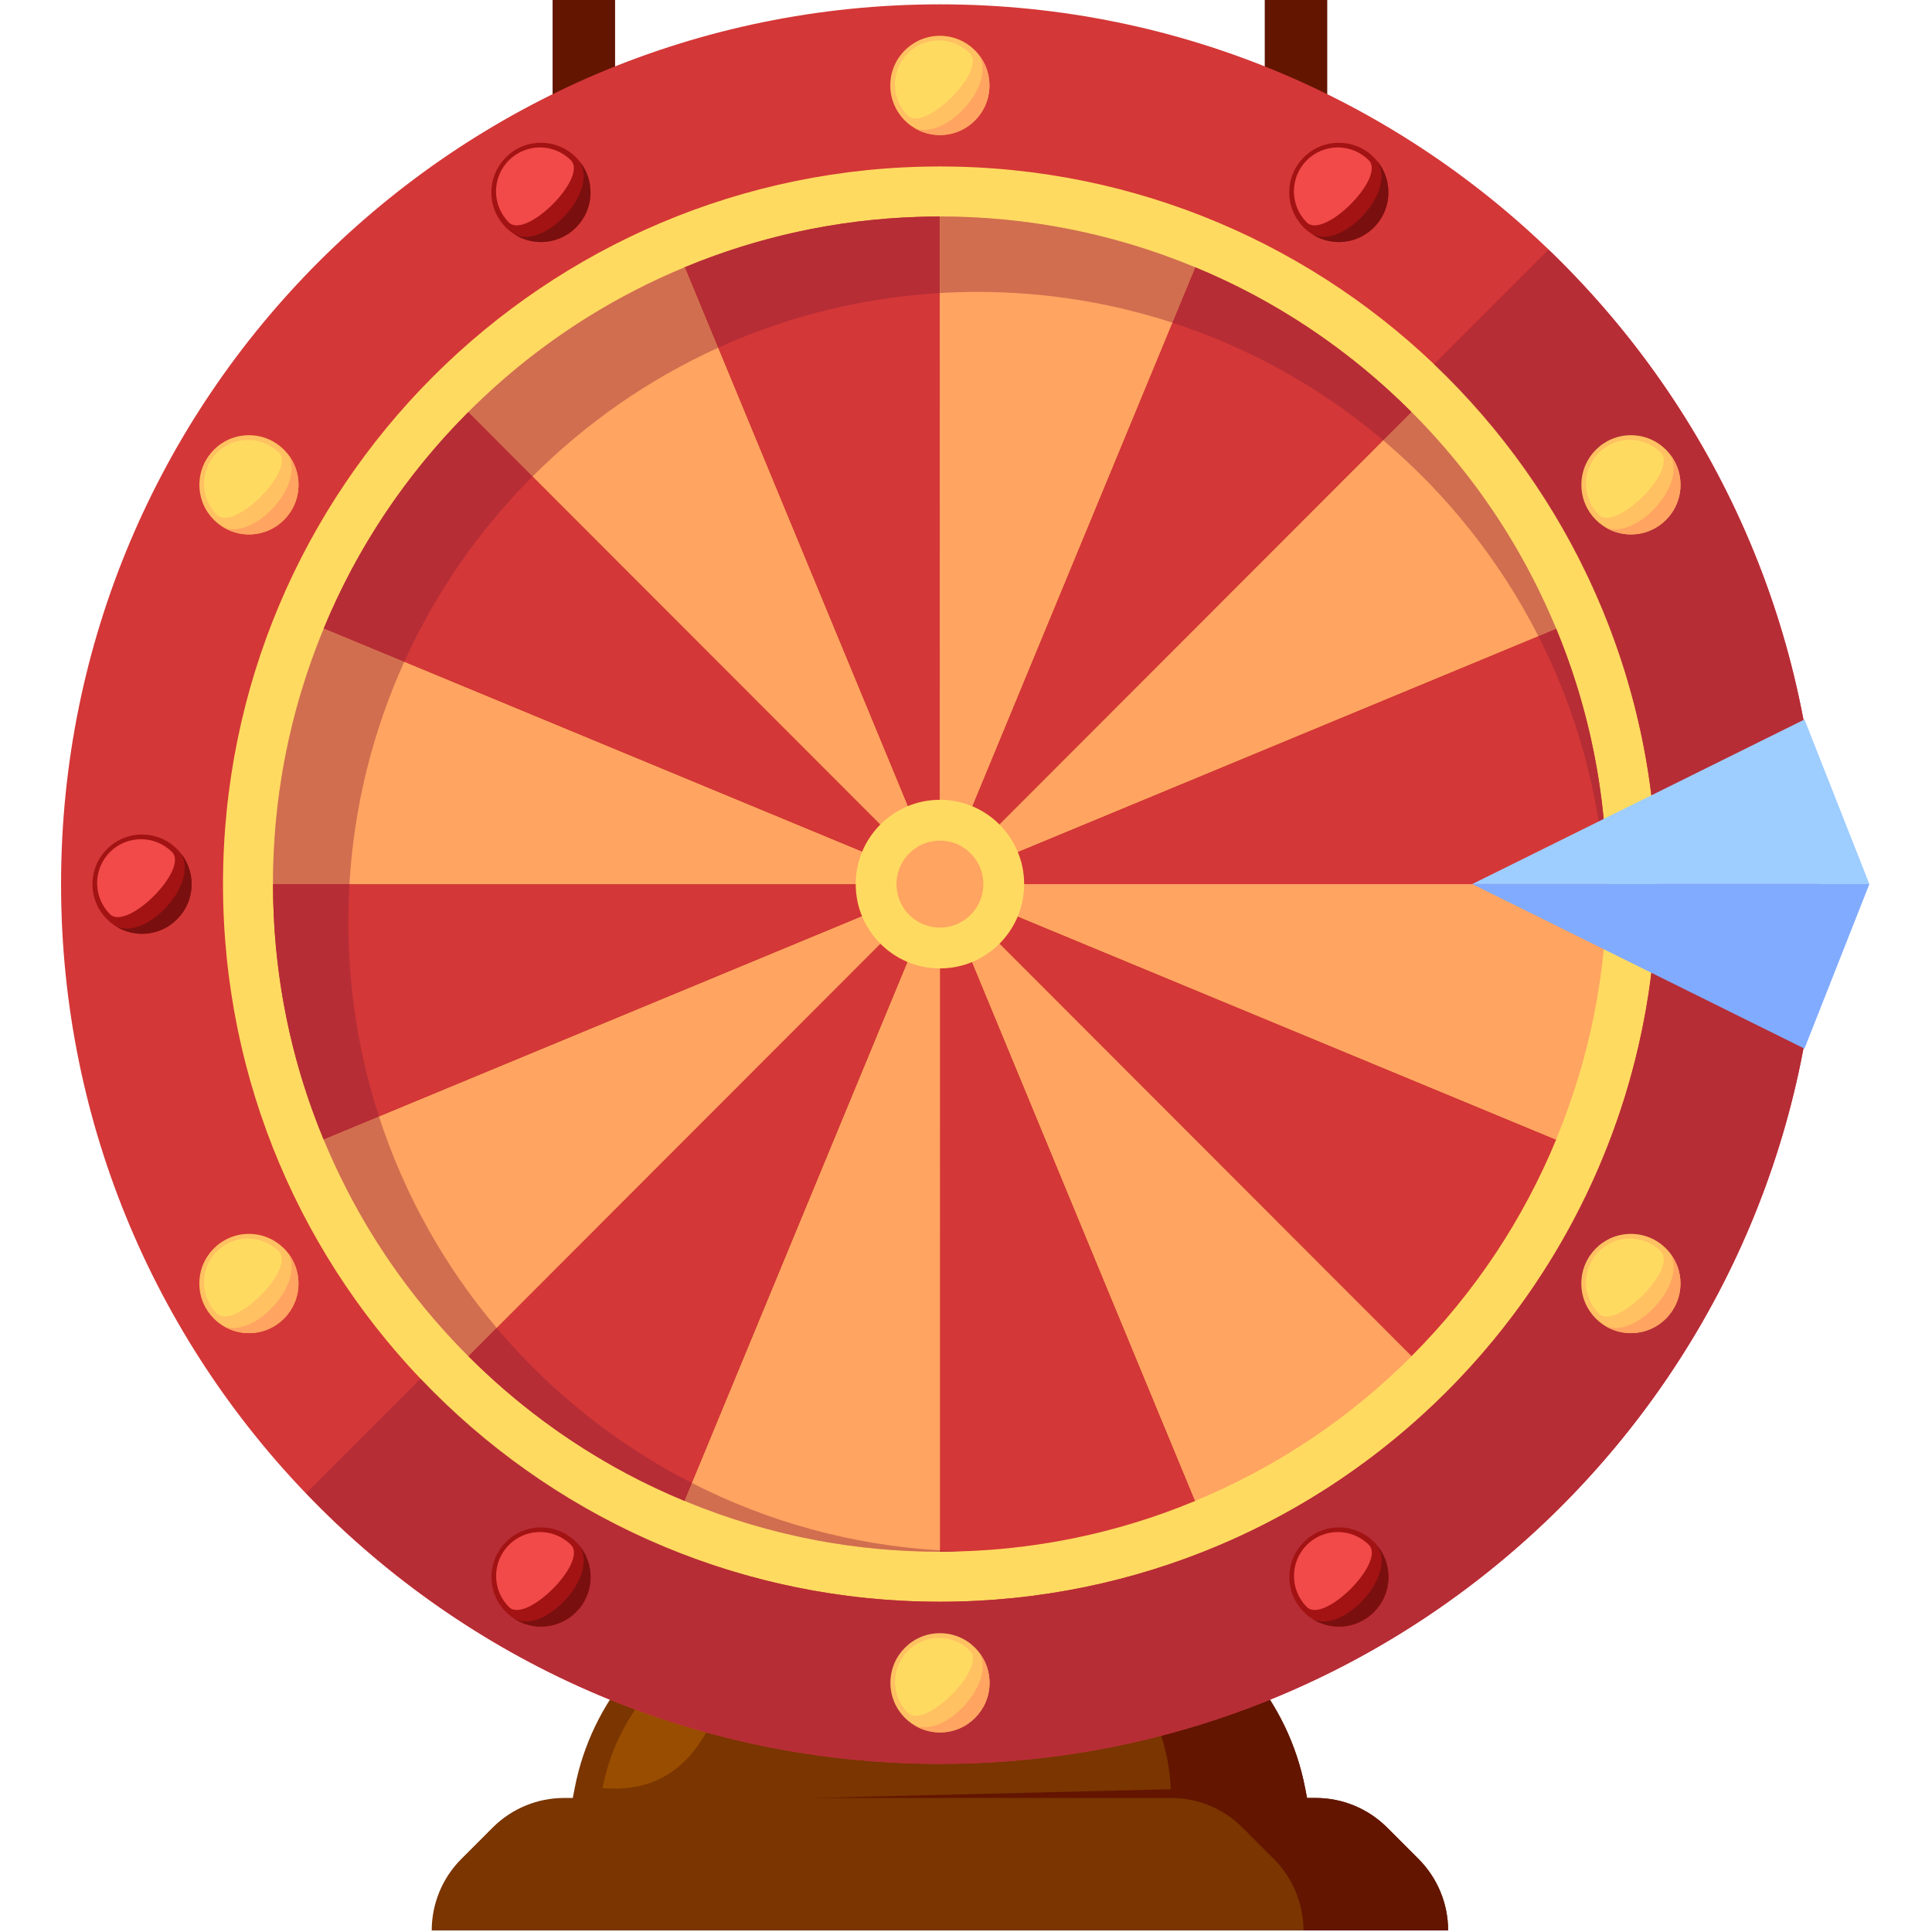 <svg xmlns="http://www.w3.org/2000/svg" xmlns:xlink="http://www.w3.org/1999/xlink" width="500" zoomAndPan="magnify" viewBox="0 0 375 375" height="500" preserveAspectRatio="xMidYMid meet" version="1.0"><defs><clipPath id="f9dff6eaee"><path d="M 83.715 237.16 L 281.633 237.16 L 281.633 374.703 L 83.715 374.703 Z M 83.715 237.16 " clip-rule="nonzero"/></clipPath><clipPath id="642a7c4699"><path d="M 118 247.438 L 281.633 247.438 L 281.633 374.703 L 118 374.703 Z M 118 247.438 " clip-rule="nonzero"/></clipPath><clipPath id="e245e67b64"><path d="M 11.852 0 L 354 0 L 354 343 L 11.852 343 Z M 11.852 0 " clip-rule="nonzero"/></clipPath><clipPath id="e84165d41d"><path d="M 52.918 42 L 182.961 42 L 182.961 299.391 L 52.918 299.391 Z M 52.918 42 " clip-rule="nonzero"/></clipPath><clipPath id="be7b1f0050"><path d="M 158.75 299.02 C 145.48 296.562 132.922 292.082 121.406 285.906 C 125.16 287.914 128.996 289.723 132.898 291.332 L 132.906 291.324 C 141.406 294.844 150.062 297.395 158.75 299.02 M 72.262 239.66 C 61.086 221.57 54.23 200.52 53.145 177.953 C 53.879 193.215 57.254 207.77 62.832 221.199 L 62.848 221.199 C 65.539 227.699 68.695 233.859 72.262 239.66 M 53.145 177.945 C 53.141 177.914 53.141 177.883 53.141 177.852 C 53.141 177.883 53.141 177.914 53.145 177.945 M 53.137 177.824 C 53.137 177.801 53.137 177.77 53.137 177.75 C 53.137 177.777 53.137 177.801 53.137 177.824 M 53.133 177.711 C 53.133 177.688 53.133 177.672 53.133 177.652 C 53.133 177.672 53.133 177.691 53.133 177.711 M 53.055 175.68 L 53.055 175.672 C 53.055 175.676 53.055 175.68 53.055 175.68 M 53.051 175.578 L 53.051 175.57 C 53.051 175.574 53.051 175.574 53.051 175.578 M 53.047 175.473 L 53.047 175.465 C 53.047 175.469 53.047 175.473 53.047 175.473 M 53.047 175.367 L 53.047 175.359 C 53.047 175.363 53.047 175.367 53.047 175.367 M 53.043 175.266 C 53.043 175.262 53.043 175.258 53.043 175.254 C 53.043 175.258 53.043 175.266 53.043 175.266 M 53.039 175.16 C 53.039 175.16 53.039 175.156 53.039 175.152 C 53.039 175.156 53.039 175.16 53.039 175.16 M 53.039 175.059 C 53.039 175.055 53.039 175.051 53.039 175.047 C 53.039 175.051 53.039 175.055 53.039 175.059 M 53.035 174.953 L 53.035 174.941 C 53.035 174.949 53.035 174.949 53.035 174.953 M 53.031 174.852 C 53.031 174.844 53.031 174.844 53.031 174.836 C 53.031 174.844 53.031 174.848 53.031 174.852 M 53.027 174.75 C 53.027 174.738 53.027 174.742 53.027 174.734 C 53.027 174.738 53.027 174.746 53.027 174.75 M 53.027 174.645 C 53.027 174.637 53.027 174.637 53.027 174.629 C 53.027 174.637 53.027 174.641 53.027 174.645 M 53.023 174.543 C 53.023 174.531 53.023 174.531 53.023 174.523 C 53.023 174.531 53.023 174.535 53.023 174.543 M 53.023 174.438 C 53.023 174.43 53.023 174.43 53.023 174.418 C 53.023 174.426 53.023 174.434 53.023 174.438 M 53.02 174.336 C 53.02 174.324 53.02 174.324 53.02 174.312 C 53.02 174.32 53.02 174.328 53.02 174.336 M 53.016 174.23 C 53.016 174.223 53.016 174.219 53.016 174.211 C 53.016 174.219 53.016 174.227 53.016 174.23 M 53.016 174.125 C 53.016 174.121 53.016 174.113 53.016 174.105 C 53.016 174.113 53.016 174.121 53.016 174.125 M 53.016 174.027 C 53.012 174.016 53.012 174.008 53.012 174 C 53.012 174.008 53.012 174.016 53.016 174.027 M 53.012 173.922 C 53.012 173.914 53.012 173.906 53.012 173.895 C 53.012 173.906 53.012 173.914 53.012 173.922 M 53.012 173.82 C 53.012 173.809 53.012 173.801 53.012 173.793 C 53.012 173.801 53.012 173.809 53.012 173.82 M 53.008 173.715 C 53.008 173.707 53.008 173.695 53.008 173.688 C 53.008 173.699 53.008 173.707 53.008 173.715 M 53.008 173.613 C 53.008 173.602 53.008 173.598 53.008 173.582 C 53.008 173.59 53.008 173.602 53.008 173.613 M 53.008 173.508 C 53.008 173.496 53.008 173.492 53.008 173.48 C 53.008 173.488 53.008 173.496 53.008 173.508 M 53.004 173.406 C 53.004 173.395 53.004 173.387 53.004 173.375 C 53.004 173.387 53.004 173.395 53.004 173.406 M 53.004 173.301 C 53.004 173.289 53 173.285 53 173.27 C 53 173.281 53.004 173.293 53.004 173.301 M 53 173.203 C 53 173.188 53 173.18 53 173.164 C 53 173.176 53 173.191 53 173.203 M 53 173.098 C 53 173.082 53 173.074 53 173.062 C 53 173.074 53 173.086 53 173.098 M 53 172.992 C 53 172.98 53 172.973 53 172.957 C 53 172.969 53 172.984 53 172.992 M 52.996 172.891 C 52.996 172.875 52.996 172.867 52.996 172.852 C 52.996 172.867 52.996 172.879 52.996 172.891 M 52.996 172.785 C 52.996 172.773 52.996 172.766 52.996 172.75 C 52.996 172.762 52.996 172.773 52.996 172.785 M 52.996 172.684 C 52.996 172.672 52.996 172.656 52.996 172.645 C 52.996 172.656 52.996 172.672 52.996 172.684 M 52.996 172.578 C 52.996 172.57 52.996 172.551 52.996 172.543 C 52.996 172.555 52.996 172.566 52.996 172.578 M 52.996 172.473 C 52.996 172.465 52.996 172.445 52.996 172.438 C 52.996 172.449 52.996 172.465 52.996 172.473 M 52.996 172.371 C 52.996 172.363 52.996 172.344 52.996 172.332 C 52.996 172.344 52.996 172.359 52.996 172.371 M 52.992 172.266 C 52.992 172.258 52.992 172.238 52.992 172.23 C 52.992 172.242 52.992 172.254 52.992 172.266 M 52.992 172.164 C 52.992 172.152 52.992 172.137 52.992 172.125 C 52.992 172.137 52.992 172.152 52.992 172.164 M 52.992 172.059 C 52.992 172.047 52.992 172.035 52.992 172.023 C 52.992 172.035 52.992 172.047 52.992 172.059 M 52.992 171.953 C 52.992 171.941 52.992 171.93 52.992 171.918 C 52.992 171.93 52.992 171.941 52.992 171.953 M 52.992 171.844 C 52.992 171.836 52.992 171.824 52.992 171.812 C 52.992 171.824 52.992 171.836 52.992 171.844 M 52.992 171.742 C 52.992 171.734 52.992 171.719 52.992 171.711 C 52.992 171.719 52.992 171.73 52.992 171.742 M 55.188 147.723 C 57.645 134.52 62.102 122.02 68.23 110.551 C 66.234 114.301 64.434 118.125 62.832 122.012 L 62.844 122.027 C 59.348 130.477 56.812 139.082 55.188 147.723 M 90.699 80.188 C 90.703 80.188 90.707 80.18 90.711 80.18 C 90.707 80.18 90.703 80.184 90.699 80.188 M 90.766 80.121 C 90.777 80.109 90.789 80.098 90.801 80.086 C 90.789 80.098 90.777 80.109 90.766 80.121 M 90.836 80.051 C 90.855 80.031 90.879 80.008 90.898 79.988 C 90.879 80.008 90.855 80.031 90.836 80.051 M 114.383 61.359 C 133.016 49.812 154.797 42.863 178.133 42.098 C 162.145 42.621 146.906 46.047 132.895 51.879 L 132.895 51.895 C 126.379 54.598 120.199 57.773 114.383 61.359 M 178.137 42.098 C 178.164 42.098 178.199 42.098 178.23 42.098 C 178.199 42.098 178.168 42.098 178.137 42.098 M 178.242 42.098 C 178.27 42.098 178.305 42.094 178.332 42.094 C 178.305 42.094 178.27 42.098 178.242 42.098 M 178.34 42.094 C 178.371 42.09 178.402 42.09 178.434 42.09 C 178.402 42.09 178.371 42.09 178.34 42.094 M 178.445 42.09 C 178.473 42.086 178.504 42.086 178.531 42.086 C 178.504 42.086 178.473 42.086 178.445 42.09 M 178.547 42.086 C 178.574 42.086 178.605 42.086 178.633 42.082 C 178.605 42.086 178.578 42.086 178.547 42.086 M 178.652 42.082 C 178.676 42.082 178.711 42.082 178.734 42.082 C 178.707 42.082 178.68 42.082 178.652 42.082 M 178.754 42.082 C 178.781 42.082 178.812 42.078 178.836 42.078 C 178.809 42.078 178.781 42.082 178.754 42.082 M 178.859 42.078 C 178.883 42.074 178.91 42.074 178.938 42.074 C 178.91 42.074 178.883 42.074 178.859 42.078 M 178.961 42.074 C 178.98 42.074 179.016 42.074 179.035 42.074 C 179.012 42.074 178.988 42.074 178.961 42.074 M 179.066 42.07 C 179.09 42.07 179.117 42.07 179.141 42.07 C 179.117 42.07 179.09 42.07 179.066 42.07 M 179.168 42.07 C 179.195 42.07 179.215 42.07 179.242 42.066 C 179.219 42.07 179.191 42.07 179.168 42.07 M 179.273 42.066 C 179.297 42.066 179.32 42.066 179.344 42.066 C 179.32 42.066 179.297 42.066 179.273 42.066 M 179.375 42.066 C 179.402 42.062 179.418 42.062 179.445 42.062 C 179.422 42.062 179.398 42.062 179.375 42.066 M 179.48 42.062 C 179.508 42.059 179.523 42.059 179.551 42.059 C 179.527 42.059 179.504 42.059 179.48 42.062 M 179.582 42.059 C 179.609 42.059 179.625 42.059 179.652 42.059 C 179.629 42.059 179.605 42.059 179.582 42.059 M 179.688 42.059 C 179.711 42.055 179.73 42.055 179.754 42.055 C 179.734 42.055 179.707 42.059 179.688 42.059 M 179.789 42.055 C 179.812 42.055 179.836 42.055 179.859 42.055 C 179.836 42.055 179.812 42.055 179.789 42.055 M 179.891 42.055 C 179.914 42.055 179.938 42.055 179.961 42.051 C 179.938 42.055 179.914 42.055 179.891 42.055 M 179.992 42.051 C 180.016 42.051 180.043 42.051 180.066 42.051 C 180.039 42.051 180.02 42.051 179.992 42.051 M 180.098 42.051 C 180.117 42.051 180.145 42.051 180.168 42.051 C 180.145 42.051 180.121 42.051 180.098 42.051 M 180.199 42.047 C 180.223 42.047 180.246 42.047 180.27 42.047 C 180.246 42.047 180.223 42.047 180.199 42.047 M 180.305 42.047 C 180.328 42.047 180.352 42.043 180.371 42.043 C 180.352 42.043 180.328 42.047 180.305 42.047 M 180.406 42.043 C 180.43 42.043 180.453 42.043 180.477 42.043 C 180.453 42.043 180.43 42.043 180.406 42.043 M 180.512 42.043 C 180.535 42.043 180.555 42.043 180.578 42.043 C 180.555 42.043 180.531 42.043 180.512 42.043 M 180.613 42.039 C 180.637 42.039 180.656 42.039 180.684 42.039 C 180.66 42.039 180.637 42.039 180.613 42.039 M 180.715 42.039 C 180.742 42.039 180.762 42.039 180.785 42.039 C 180.762 42.039 180.738 42.039 180.715 42.039 M 180.816 42.039 C 180.84 42.039 180.867 42.039 180.891 42.039 C 180.863 42.039 180.844 42.039 180.816 42.039 M 180.922 42.039 C 180.941 42.039 180.969 42.035 180.992 42.035 C 180.969 42.035 180.945 42.039 180.922 42.039 M 181.023 42.035 C 181.047 42.035 181.074 42.035 181.094 42.035 C 181.07 42.035 181.047 42.035 181.023 42.035 M 181.129 42.035 C 181.148 42.035 181.176 42.035 181.199 42.035 C 181.176 42.035 181.152 42.035 181.129 42.035 M 181.234 42.035 C 181.254 42.035 181.281 42.035 181.301 42.035 C 181.277 42.035 181.254 42.035 181.234 42.035 M 181.336 42.035 C 181.359 42.035 181.383 42.035 181.402 42.035 C 181.383 42.035 181.359 42.035 181.336 42.035 M 181.441 42.035 C 181.461 42.031 181.488 42.031 181.508 42.031 C 181.484 42.031 181.461 42.031 181.441 42.035 M 181.543 42.031 C 181.566 42.031 181.59 42.031 181.609 42.031 C 181.59 42.031 181.566 42.031 181.543 42.031 M 181.648 42.031 C 181.672 42.031 181.688 42.031 181.715 42.031 C 181.691 42.031 181.668 42.031 181.648 42.031 M 181.754 42.031 C 181.777 42.031 181.797 42.031 181.82 42.031 C 181.797 42.031 181.777 42.031 181.754 42.031 M 181.855 42.027 C 181.879 42.027 181.898 42.027 181.922 42.027 C 181.898 42.027 181.875 42.027 181.855 42.027 M 181.957 42.027 C 181.98 42.027 182.004 42.027 182.027 42.027 C 182 42.027 181.98 42.027 181.957 42.027 M 182.062 42.027 C 182.086 42.027 182.105 42.027 182.129 42.027 C 182.109 42.027 182.086 42.027 182.062 42.027 M 182.172 42.027 C 182.191 42.027 182.211 42.027 182.23 42.027 C 182.211 42.027 182.191 42.027 182.172 42.027 M 182.277 42.027 C 182.297 42.027 182.316 42.027 182.336 42.027 C 182.316 42.027 182.297 42.027 182.277 42.027 M 182.41 42.027 C 182.414 42.027 182.426 42.027 182.43 42.027 C 182.426 42.027 182.418 42.027 182.41 42.027 " clip-rule="nonzero"/></clipPath><clipPath id="1226e91b86"><path d="M 285.625 139.531 L 362.84 139.531 L 362.84 172 L 285.625 172 Z M 285.625 139.531 " clip-rule="nonzero"/></clipPath><clipPath id="b9d6b6184f"><path d="M 285.625 171.5 L 362.84 171.5 L 362.84 204 L 285.625 204 Z M 285.625 171.5 " clip-rule="nonzero"/></clipPath></defs><path fill="#631500" d="M 119.387 35.027 L 107.258 35.027 L 107.258 -36.77 L 119.387 -36.77 L 119.387 35.027 " fill-opacity="1" fill-rule="nonzero"/><path fill="#631500" d="M 257.617 35.027 L 245.488 35.027 L 245.488 -36.77 L 257.617 -36.77 L 257.617 35.027 " fill-opacity="1" fill-rule="nonzero"/><g clip-path="url(#f9dff6eaee)"><path fill="#7a3500" d="M 275.34 360.828 L 269.246 354.73 C 265.57 351.051 260.586 348.984 255.387 348.984 L 253.699 348.984 L 253.328 347.066 C 250.055 330.098 238.137 316.09 221.918 310.156 L 246.531 287.137 L 182.438 237.484 L 118.348 287.137 L 142.957 310.156 C 126.742 316.09 114.82 330.098 111.551 347.066 L 111.18 348.984 L 109.492 348.984 C 104.293 348.984 99.309 351.051 95.629 354.73 L 89.539 360.828 C 85.863 364.508 83.797 369.5 83.797 374.703 L 281.082 374.703 C 281.082 369.5 279.016 364.508 275.34 360.828 " fill-opacity="1" fill-rule="nonzero"/></g><path fill="#994d00" d="M 142.957 316.496 C 129.527 321.41 119.652 333.016 116.945 347.066 C 130.168 348.234 139.641 340.047 142.957 316.496 " fill-opacity="1" fill-rule="nonzero"/><g clip-path="url(#642a7c4699)"><path fill="#631500" d="M 275.34 360.828 L 269.246 354.73 C 265.57 351.051 260.586 348.984 255.387 348.984 L 253.699 348.984 L 253.328 347.066 C 250.055 330.098 238.137 316.09 221.918 310.156 L 246.531 287.137 L 198.449 249.887 L 178.559 247.762 L 118.348 287.137 C 118.348 287.137 145.285 305.984 192.77 310.777 C 211.746 312.695 226.539 328.309 227.25 347.289 L 158.141 348.984 L 227.309 348.984 C 232.508 348.984 237.496 351.051 241.172 354.73 L 247.262 360.828 C 250.938 364.508 253.004 369.5 253.004 374.703 L 281.082 374.703 C 281.082 369.5 279.016 364.508 275.34 360.828 " fill-opacity="1" fill-rule="nonzero"/></g><g clip-path="url(#e245e67b64)"><path fill="#d43737" d="M 353.027 171.605 C 353.027 265.914 276.648 342.367 182.438 342.367 C 88.227 342.367 11.852 265.914 11.852 171.605 C 11.852 77.297 88.227 0.844 182.438 0.844 C 276.648 0.844 353.027 77.297 353.027 171.605 " fill-opacity="1" fill-rule="nonzero"/></g><path fill="#ffda61" d="M 321.59 171.605 C 321.59 248.535 259.289 310.898 182.438 310.898 C 105.586 310.898 43.285 248.535 43.285 171.605 C 43.285 94.676 105.586 32.312 182.438 32.312 C 259.289 32.312 321.59 94.676 321.59 171.605 " fill-opacity="1" fill-rule="nonzero"/><path fill="#d43737" d="M 182.438 171.605 L 182.438 42.027 C 164.883 42.027 148.16 45.527 132.895 51.879 L 132.895 51.898 L 182.438 171.605 " fill-opacity="1" fill-rule="nonzero"/><path fill="#ffa461" d="M 182.438 171.605 L 132.902 51.895 C 116.68 58.617 102.566 68.258 90.895 79.973 L 90.902 79.992 L 182.438 171.605 " fill-opacity="1" fill-rule="nonzero"/><path fill="#d43737" d="M 182.438 171.605 L 90.906 79.98 C 78.488 92.41 69.137 106.719 62.832 122.012 L 62.844 122.027 L 182.438 171.605 " fill-opacity="1" fill-rule="nonzero"/><path fill="#ffa461" d="M 182.438 171.605 L 62.844 122.02 C 56.125 138.258 52.953 155.062 52.977 171.605 L 52.996 171.617 L 182.438 171.605 " fill-opacity="1" fill-rule="nonzero"/><path fill="#d43737" d="M 182.438 171.605 L 52.992 171.605 C 52.992 189.18 56.484 205.922 62.832 221.199 L 62.855 221.199 L 182.438 171.605 " fill-opacity="1" fill-rule="nonzero"/><path fill="#ffa461" d="M 182.438 171.605 L 62.844 221.195 C 69.562 237.43 79.191 251.559 90.898 263.242 L 90.918 263.234 L 182.438 171.605 " fill-opacity="1" fill-rule="nonzero"/><path fill="#d43737" d="M 182.438 171.605 L 90.906 263.23 C 103.32 275.656 117.617 285.023 132.898 291.332 L 132.914 291.316 L 182.438 171.605 " fill-opacity="1" fill-rule="nonzero"/><path fill="#ffa461" d="M 182.438 171.605 L 132.902 291.316 C 149.121 298.043 165.91 301.219 182.441 301.199 L 182.449 301.18 L 182.438 171.605 " fill-opacity="1" fill-rule="nonzero"/><path fill="#d43737" d="M 182.438 171.605 L 182.438 301.184 C 199.996 301.184 216.719 297.684 231.984 291.332 L 231.984 291.312 L 182.438 171.605 " fill-opacity="1" fill-rule="nonzero"/><path fill="#ffa461" d="M 182.438 171.605 L 231.977 291.316 C 248.195 284.59 262.309 274.953 273.984 263.238 L 273.973 263.219 L 182.438 171.605 " fill-opacity="1" fill-rule="nonzero"/><path fill="#d43737" d="M 182.438 171.605 L 273.973 263.23 C 286.387 250.801 295.738 236.492 302.047 221.195 L 302.031 221.184 L 182.438 171.605 " fill-opacity="1" fill-rule="nonzero"/><path fill="#ffa461" d="M 182.438 171.605 L 302.031 221.195 C 308.75 204.957 311.922 188.152 311.902 171.605 L 311.879 171.594 L 182.438 171.605 " fill-opacity="1" fill-rule="nonzero"/><path fill="#d43737" d="M 182.438 171.605 L 311.887 171.605 C 311.887 154.031 308.391 137.289 302.043 122.012 L 302.023 122.012 L 182.438 171.605 " fill-opacity="1" fill-rule="nonzero"/><path fill="#ffa461" d="M 182.438 171.605 L 302.031 122.02 C 295.312 105.781 285.684 91.652 273.98 79.969 L 273.961 79.977 L 182.438 171.605 " fill-opacity="1" fill-rule="nonzero"/><path fill="#d43737" d="M 182.438 171.605 L 273.973 79.98 C 261.555 67.551 247.262 58.188 231.98 51.879 L 231.965 51.895 L 182.438 171.605 " fill-opacity="1" fill-rule="nonzero"/><path fill="#ffa461" d="M 182.438 171.605 L 231.977 51.895 C 215.754 45.168 198.969 41.992 182.438 42.012 L 182.43 42.035 L 182.438 171.605 " fill-opacity="1" fill-rule="nonzero"/><g clip-path="url(#e84165d41d)"><g clip-path="url(#be7b1f0050)"><path fill="#d08e4f" d="M 52.992 299.02 L 182.43 299.02 L 182.43 42.027 L 52.992 42.027 Z M 52.992 299.02 " fill-opacity="1" fill-rule="nonzero"/></g></g><path fill="#b62d36" d="M 139.363 67.512 L 132.902 51.895 C 132.898 51.895 132.898 51.895 132.895 51.895 L 132.895 51.879 C 146.906 46.047 162.145 42.621 178.133 42.098 L 178.137 42.098 C 178.168 42.098 178.199 42.098 178.23 42.098 C 178.234 42.098 178.234 42.098 178.242 42.098 C 178.27 42.098 178.305 42.094 178.332 42.094 C 178.34 42.094 178.336 42.094 178.34 42.094 C 178.371 42.09 178.402 42.09 178.434 42.09 C 178.438 42.09 178.441 42.09 178.445 42.09 C 178.473 42.086 178.504 42.086 178.531 42.086 C 178.535 42.086 178.543 42.086 178.547 42.086 C 178.578 42.086 178.605 42.086 178.633 42.082 C 178.641 42.082 178.645 42.082 178.652 42.082 C 178.68 42.082 178.707 42.082 178.734 42.082 C 178.742 42.082 178.746 42.082 178.754 42.082 C 178.781 42.082 178.809 42.078 178.836 42.078 C 178.844 42.078 178.852 42.078 178.859 42.078 C 178.883 42.074 178.91 42.074 178.938 42.074 C 178.945 42.074 178.953 42.074 178.961 42.074 C 178.988 42.074 179.012 42.074 179.035 42.074 C 179.051 42.07 179.055 42.07 179.066 42.07 C 179.09 42.07 179.117 42.07 179.141 42.07 C 179.148 42.07 179.16 42.07 179.168 42.07 C 179.191 42.07 179.219 42.07 179.242 42.066 C 179.25 42.066 179.262 42.066 179.273 42.066 C 179.297 42.066 179.32 42.066 179.344 42.066 C 179.352 42.066 179.367 42.066 179.375 42.066 C 179.398 42.062 179.422 42.062 179.445 42.062 C 179.453 42.062 179.473 42.062 179.48 42.062 C 179.504 42.059 179.527 42.059 179.551 42.059 C 179.559 42.059 179.574 42.059 179.582 42.059 C 179.605 42.059 179.629 42.059 179.652 42.059 C 179.66 42.059 179.676 42.059 179.688 42.059 C 179.707 42.059 179.734 42.055 179.754 42.055 C 179.766 42.055 179.781 42.055 179.789 42.055 C 179.812 42.055 179.836 42.055 179.859 42.055 C 179.871 42.055 179.879 42.055 179.891 42.055 C 179.914 42.055 179.938 42.055 179.961 42.051 C 179.973 42.051 179.98 42.051 179.992 42.051 C 180.02 42.051 180.039 42.051 180.066 42.051 C 180.078 42.051 180.086 42.051 180.098 42.051 C 180.121 42.051 180.145 42.051 180.168 42.051 C 180.18 42.051 180.188 42.051 180.199 42.047 C 180.223 42.047 180.246 42.047 180.27 42.047 C 180.281 42.047 180.293 42.047 180.305 42.047 C 180.328 42.047 180.352 42.043 180.371 42.043 C 180.387 42.043 180.395 42.043 180.406 42.043 C 180.43 42.043 180.453 42.043 180.477 42.043 C 180.484 42.043 180.5 42.043 180.512 42.043 C 180.531 42.043 180.555 42.043 180.578 42.043 C 180.59 42.043 180.605 42.039 180.613 42.039 C 180.637 42.039 180.66 42.039 180.684 42.039 C 180.691 42.039 180.711 42.039 180.715 42.039 C 180.738 42.039 180.762 42.039 180.785 42.039 C 180.793 42.039 180.809 42.039 180.816 42.039 C 180.844 42.039 180.863 42.039 180.891 42.039 C 180.902 42.039 180.91 42.039 180.922 42.039 C 180.945 42.039 180.969 42.035 180.992 42.035 C 181.004 42.035 181.012 42.035 181.023 42.035 C 181.047 42.035 181.07 42.035 181.094 42.035 C 181.109 42.035 181.117 42.035 181.129 42.035 C 181.152 42.035 181.176 42.035 181.199 42.035 C 181.211 42.035 181.219 42.035 181.234 42.035 C 181.254 42.035 181.277 42.035 181.301 42.035 C 181.316 42.035 181.324 42.035 181.336 42.035 C 181.359 42.035 181.383 42.035 181.402 42.035 C 181.418 42.035 181.426 42.035 181.441 42.035 C 181.461 42.031 181.484 42.031 181.508 42.031 C 181.52 42.031 181.531 42.031 181.543 42.031 C 181.566 42.031 181.59 42.031 181.609 42.031 C 181.621 42.031 181.637 42.031 181.648 42.031 C 181.668 42.031 181.691 42.031 181.715 42.031 C 181.727 42.031 181.742 42.031 181.754 42.031 C 181.777 42.031 181.797 42.031 181.82 42.031 C 181.828 42.031 181.844 42.027 181.855 42.027 C 181.875 42.027 181.898 42.027 181.922 42.027 C 181.93 42.027 181.949 42.027 181.957 42.027 C 181.98 42.027 182 42.027 182.027 42.027 C 182.039 42.027 182.051 42.027 182.062 42.027 C 182.086 42.027 182.109 42.027 182.129 42.027 C 182.145 42.027 182.156 42.027 182.172 42.027 C 182.191 42.027 182.211 42.027 182.23 42.027 C 182.25 42.027 182.258 42.027 182.277 42.027 C 182.297 42.027 182.316 42.027 182.336 42.027 C 182.363 42.027 182.383 42.027 182.41 42.027 C 182.418 42.027 182.426 42.027 182.43 42.027 L 182.43 56.875 C 167.148 57.777 152.625 61.496 139.363 67.512 " fill-opacity="1" fill-rule="nonzero"/><path fill="#d06e4f" d="M 103.379 92.469 L 90.906 79.98 C 97.973 72.91 105.848 66.652 114.383 61.359 C 120.199 57.773 126.379 54.598 132.895 51.895 C 132.898 51.895 132.898 51.895 132.902 51.895 L 139.363 67.512 C 125.887 73.629 113.711 82.129 103.379 92.469 M 90.898 79.988 C 90.902 79.984 90.902 79.984 90.902 79.984 C 90.902 79.984 90.902 79.984 90.898 79.988 " fill-opacity="1" fill-rule="nonzero"/><path fill="#b62d36" d="M 78.449 128.488 L 62.844 122.02 C 62.844 122.023 62.844 122.023 62.844 122.027 L 62.832 122.012 C 64.434 118.125 66.234 114.301 68.23 110.551 C 74.227 99.344 81.812 89.121 90.699 80.188 C 90.703 80.184 90.707 80.18 90.711 80.18 C 90.73 80.156 90.746 80.141 90.766 80.121 C 90.777 80.109 90.789 80.098 90.801 80.086 C 90.809 80.078 90.824 80.062 90.836 80.051 C 90.855 80.031 90.879 80.008 90.898 79.988 C 90.902 79.984 90.902 79.984 90.906 79.98 C 90.902 79.984 90.906 79.98 90.906 79.98 L 103.379 92.469 C 93.051 102.809 84.562 114.996 78.449 128.488 " fill-opacity="1" fill-rule="nonzero"/><path fill="#d06e4f" d="M 67.82 171.605 L 52.992 171.605 C 52.992 163.445 53.746 155.461 55.188 147.723 C 56.812 139.082 59.348 130.477 62.844 122.027 C 62.844 122.023 62.844 122.023 62.844 122.02 L 78.449 128.488 C 72.438 141.766 68.723 156.309 67.82 171.605 " fill-opacity="1" fill-rule="nonzero"/><path fill="#b62d36" d="M 62.848 221.199 L 62.832 221.199 C 57.254 207.77 53.879 193.215 53.145 177.953 L 53.145 177.945 C 53.141 177.914 53.141 177.883 53.141 177.852 C 53.141 177.84 53.141 177.84 53.137 177.824 C 53.137 177.801 53.137 177.777 53.137 177.75 C 53.137 177.738 53.133 177.723 53.133 177.711 C 53.133 177.691 53.133 177.672 53.133 177.652 C 53.105 177.062 53.078 176.477 53.062 175.887 C 53.059 175.816 53.059 175.75 53.055 175.68 C 53.055 175.68 53.055 175.676 53.055 175.672 C 53.055 175.641 53.055 175.613 53.051 175.578 C 53.051 175.574 53.051 175.574 53.051 175.57 C 53.051 175.535 53.047 175.508 53.047 175.473 C 53.047 175.473 53.047 175.469 53.047 175.465 C 53.047 175.43 53.047 175.406 53.047 175.367 C 53.047 175.367 53.047 175.363 53.047 175.359 C 53.043 175.328 53.043 175.301 53.043 175.266 C 53.043 175.266 53.043 175.258 53.043 175.254 C 53.043 175.223 53.043 175.191 53.039 175.16 C 53.039 175.16 53.039 175.156 53.039 175.152 C 53.039 175.121 53.039 175.09 53.039 175.059 C 53.039 175.055 53.039 175.051 53.039 175.047 C 53.035 175.016 53.035 174.984 53.035 174.953 C 53.035 174.949 53.035 174.949 53.035 174.941 C 53.031 174.91 53.031 174.883 53.031 174.852 C 53.031 174.848 53.031 174.844 53.031 174.836 C 53.031 174.812 53.031 174.773 53.027 174.75 C 53.027 174.746 53.027 174.738 53.027 174.734 C 53.027 174.707 53.027 174.672 53.027 174.645 C 53.027 174.641 53.027 174.637 53.027 174.629 C 53.027 174.605 53.027 174.566 53.023 174.543 C 53.023 174.535 53.023 174.531 53.023 174.523 C 53.023 174.496 53.023 174.465 53.023 174.438 C 53.023 174.434 53.023 174.426 53.023 174.418 C 53.023 174.391 53.02 174.359 53.02 174.336 C 53.02 174.328 53.02 174.32 53.02 174.312 C 53.02 174.289 53.02 174.258 53.016 174.23 C 53.016 174.227 53.016 174.219 53.016 174.211 C 53.016 174.184 53.016 174.152 53.016 174.125 C 53.016 174.121 53.016 174.113 53.016 174.105 C 53.016 174.078 53.016 174.055 53.016 174.027 C 53.012 174.02 53.012 174.008 53.012 174 C 53.012 173.973 53.012 173.949 53.012 173.922 C 53.012 173.914 53.012 173.906 53.012 173.895 C 53.012 173.871 53.012 173.848 53.012 173.82 C 53.012 173.809 53.012 173.801 53.012 173.793 C 53.008 173.766 53.008 173.742 53.008 173.715 C 53.008 173.707 53.008 173.699 53.008 173.688 C 53.008 173.664 53.008 173.633 53.008 173.613 C 53.008 173.602 53.008 173.59 53.008 173.582 C 53.008 173.559 53.008 173.531 53.008 173.508 C 53.008 173.496 53.008 173.488 53.008 173.48 C 53.008 173.457 53.004 173.43 53.004 173.406 C 53.004 173.395 53.004 173.387 53.004 173.375 C 53.004 173.352 53.004 173.324 53.004 173.301 C 53.004 173.293 53 173.281 53 173.27 C 53 173.25 53 173.223 53 173.203 C 53 173.191 53 173.176 53 173.164 C 53 173.145 53 173.117 53 173.098 C 53 173.086 53 173.074 53 173.062 C 53 173.039 53 173.016 53 172.992 C 53 172.984 53 172.969 53 172.957 C 53 172.938 53 172.91 52.996 172.891 C 52.996 172.879 52.996 172.867 52.996 172.852 C 52.996 172.832 52.996 172.809 52.996 172.785 C 52.996 172.773 52.996 172.762 52.996 172.75 C 52.996 172.73 52.996 172.703 52.996 172.684 C 52.996 172.672 52.996 172.656 52.996 172.645 C 52.996 172.621 52.996 172.605 52.996 172.578 C 52.996 172.566 52.996 172.555 52.996 172.543 C 52.996 172.516 52.996 172.5 52.996 172.473 C 52.996 172.465 52.996 172.449 52.996 172.438 C 52.996 172.41 52.996 172.395 52.996 172.371 C 52.996 172.359 52.996 172.344 52.996 172.332 C 52.996 172.309 52.992 172.293 52.992 172.266 C 52.992 172.254 52.992 172.242 52.992 172.23 C 52.992 172.207 52.992 172.188 52.992 172.164 C 52.992 172.152 52.992 172.137 52.992 172.125 C 52.992 172.105 52.992 172.082 52.992 172.059 C 52.992 172.047 52.992 172.035 52.992 172.023 C 52.992 172 52.992 171.977 52.992 171.953 C 52.992 171.941 52.992 171.93 52.992 171.918 C 52.992 171.891 52.992 171.871 52.992 171.844 C 52.992 171.836 52.992 171.824 52.992 171.812 C 52.992 171.789 52.992 171.77 52.992 171.742 C 52.992 171.73 52.992 171.719 52.992 171.711 C 52.992 171.672 52.992 171.641 52.992 171.605 L 67.82 171.605 C 67.68 174.027 67.609 176.465 67.609 178.918 C 67.609 192.125 69.699 204.836 73.566 216.746 L 62.844 221.195 C 62.848 221.195 62.848 221.199 62.848 221.199 " fill-opacity="1" fill-rule="nonzero"/><path fill="#d06e4f" d="M 90.906 263.23 C 83.824 256.141 77.559 248.234 72.262 239.66 C 68.695 233.859 65.539 227.699 62.848 221.199 C 62.848 221.199 62.848 221.195 62.844 221.195 L 73.566 216.746 C 78.5 231.934 86.324 245.816 96.391 257.738 L 90.906 263.23 " fill-opacity="1" fill-rule="nonzero"/><path fill="#b62d36" d="M 132.898 291.332 C 128.996 289.723 125.16 287.914 121.406 285.906 C 110.141 279.863 99.867 272.199 90.906 263.23 L 96.391 257.738 C 106.859 270.141 119.746 280.426 134.328 287.867 L 132.902 291.316 C 132.902 291.32 132.906 291.32 132.906 291.324 L 132.898 291.332 " fill-opacity="1" fill-rule="nonzero"/><path fill="#d06e4f" d="M 182.438 301.184 C 174.348 301.184 166.43 300.441 158.75 299.02 C 150.062 297.395 141.406 294.844 132.906 291.324 C 132.906 291.32 132.902 291.32 132.902 291.316 L 134.328 287.867 C 148.914 295.309 165.199 299.91 182.438 300.93 L 182.438 301.184 " fill-opacity="1" fill-rule="nonzero"/><path fill="#b62d36" d="M 182.438 301.184 L 182.438 300.93 C 183.656 301 184.867 301.055 186.09 301.09 C 184.875 301.125 183.664 301.184 182.438 301.184 " fill-opacity="1" fill-rule="nonzero"/><path fill="#d08e4f" d="M 311.887 171.5 C 311.887 171.492 311.887 171.48 311.887 171.469 C 311.887 171.477 311.887 171.492 311.887 171.5 M 311.887 171.398 C 311.887 171.387 311.887 171.375 311.887 171.363 C 311.887 171.371 311.887 171.387 311.887 171.398 M 311.887 171.293 C 311.887 171.281 311.887 171.27 311.883 171.258 C 311.887 171.27 311.887 171.277 311.887 171.293 M 311.883 171.191 C 311.883 171.176 311.883 171.164 311.883 171.148 C 311.883 171.164 311.883 171.176 311.883 171.191 M 311.883 171.086 C 311.883 171.07 311.883 171.059 311.883 171.043 C 311.883 171.059 311.883 171.07 311.883 171.086 M 311.883 170.98 C 311.883 170.969 311.883 170.957 311.883 170.941 C 311.883 170.957 311.883 170.969 311.883 170.98 M 311.883 170.879 C 311.883 170.863 311.883 170.852 311.883 170.84 C 311.883 170.852 311.883 170.863 311.883 170.879 M 311.883 170.773 C 311.883 170.758 311.879 170.746 311.879 170.734 C 311.879 170.746 311.883 170.758 311.883 170.773 M 311.879 170.672 C 311.879 170.656 311.879 170.645 311.879 170.629 C 311.879 170.645 311.879 170.656 311.879 170.672 M 311.879 170.566 C 311.879 170.555 311.879 170.539 311.879 170.531 C 311.879 170.543 311.879 170.551 311.879 170.566 M 311.879 170.461 C 311.879 170.449 311.879 170.438 311.879 170.426 C 311.879 170.438 311.879 170.445 311.879 170.461 M 311.879 170.355 C 311.879 170.344 311.879 170.332 311.879 170.32 C 311.879 170.332 311.879 170.344 311.879 170.355 M 311.879 170.254 C 311.879 170.242 311.879 170.23 311.879 170.219 C 311.879 170.234 311.879 170.238 311.879 170.254 M 311.875 170.148 C 311.875 170.137 311.875 170.129 311.875 170.113 C 311.875 170.129 311.875 170.137 311.875 170.148 M 311.875 170.043 C 311.875 170.035 311.875 170.023 311.875 170.012 C 311.875 170.027 311.875 170.031 311.875 170.043 M 311.875 169.938 C 311.875 169.93 311.875 169.918 311.875 169.91 C 311.875 169.922 311.875 169.926 311.875 169.938 M 311.875 169.836 C 311.871 169.828 311.871 169.816 311.871 169.805 C 311.871 169.816 311.871 169.824 311.875 169.836 M 311.871 169.73 C 311.871 169.723 311.871 169.711 311.871 169.703 C 311.871 169.711 311.871 169.723 311.871 169.73 M 311.871 169.625 C 311.871 169.617 311.871 169.609 311.871 169.598 C 311.871 169.609 311.871 169.617 311.871 169.625 M 311.871 169.52 C 311.867 169.512 311.867 169.504 311.867 169.496 C 311.867 169.504 311.867 169.516 311.871 169.52 M 311.867 169.418 C 311.867 169.41 311.867 169.402 311.867 169.391 C 311.867 169.402 311.867 169.41 311.867 169.418 M 311.863 169.312 C 311.863 169.305 311.863 169.297 311.863 169.289 C 311.863 169.297 311.863 169.305 311.863 169.312 M 311.863 169.211 C 311.863 169.203 311.863 169.195 311.863 169.188 C 311.863 169.195 311.863 169.199 311.863 169.211 M 311.859 169.105 C 311.859 169.098 311.859 169.09 311.859 169.082 C 311.859 169.09 311.859 169.098 311.859 169.105 M 311.859 169 C 311.859 168.992 311.859 168.984 311.859 168.98 C 311.859 168.988 311.859 168.992 311.859 169 M 311.855 168.895 C 311.855 168.891 311.855 168.883 311.855 168.875 C 311.855 168.883 311.855 168.887 311.855 168.895 M 311.855 168.789 C 311.855 168.785 311.855 168.777 311.855 168.773 C 311.855 168.781 311.855 168.781 311.855 168.789 M 311.852 168.688 C 311.852 168.68 311.852 168.676 311.852 168.668 C 311.852 168.68 311.852 168.68 311.852 168.688 M 311.852 168.582 C 311.852 168.574 311.852 168.57 311.852 168.566 C 311.852 168.574 311.852 168.574 311.852 168.582 M 311.848 168.477 C 311.848 168.473 311.848 168.465 311.848 168.461 C 311.848 168.473 311.848 168.469 311.848 168.477 M 311.844 168.371 C 311.844 168.367 311.844 168.363 311.844 168.359 C 311.844 168.363 311.844 168.367 311.844 168.371 M 311.844 168.27 C 311.844 168.262 311.844 168.258 311.844 168.254 C 311.844 168.258 311.844 168.262 311.844 168.27 M 311.84 168.164 C 311.84 168.16 311.84 168.156 311.84 168.152 C 311.84 168.156 311.84 168.16 311.84 168.164 M 311.84 168.062 C 311.84 168.055 311.84 168.051 311.836 168.047 C 311.84 168.051 311.84 168.055 311.84 168.062 M 311.836 167.953 C 311.836 167.953 311.836 167.949 311.836 167.945 L 311.836 167.953 M 311.832 167.852 C 311.832 167.848 311.832 167.844 311.832 167.844 L 311.832 167.852 M 311.828 167.742 C 311.828 167.742 311.828 167.738 311.828 167.738 L 311.828 167.742 M 311.824 167.641 C 311.824 167.641 311.824 167.633 311.824 167.633 L 311.824 167.641 M 311.824 167.535 C 311.824 167.535 311.824 167.531 311.824 167.531 L 311.824 167.535 M 311.82 167.434 C 311.82 167.43 311.82 167.426 311.82 167.426 L 311.82 167.434 M 311.758 165.773 C 311.758 165.75 311.754 165.723 311.754 165.699 C 311.754 165.727 311.758 165.746 311.758 165.773 M 311.75 165.664 C 311.75 165.633 311.75 165.602 311.746 165.574 C 311.75 165.602 311.75 165.633 311.75 165.664 M 311.746 165.562 C 311.746 165.535 311.746 165.504 311.742 165.477 C 311.746 165.504 311.746 165.539 311.746 165.562 M 311.742 165.461 C 311.027 150.125 307.648 135.5 302.043 122.012 L 302.027 122.012 C 299.328 115.488 296.16 109.305 292.574 103.484 C 303.809 121.645 310.684 142.797 311.742 165.461 M 273.965 79.973 C 273.797 79.809 273.629 79.641 273.461 79.473 C 273.629 79.641 273.797 79.809 273.965 79.973 " fill-opacity="1" fill-rule="nonzero"/><path fill="#d06e4f" d="M 311.793 175.262 C 311.758 174.039 311.703 172.82 311.633 171.605 L 311.887 171.605 C 311.887 172.832 311.824 174.043 311.793 175.262 " fill-opacity="1" fill-rule="nonzero"/><path fill="#b62d36" d="M 311.887 171.605 L 311.633 171.605 C 310.609 154.348 306.02 138.047 298.586 123.449 L 302.031 122.02 C 302.031 122.016 302.027 122.012 302.027 122.012 L 302.043 122.012 C 307.648 135.5 311.027 150.125 311.742 165.461 C 311.742 165.469 311.742 165.469 311.742 165.477 C 311.746 165.504 311.746 165.535 311.746 165.562 C 311.746 165.566 311.746 165.57 311.746 165.574 C 311.75 165.602 311.75 165.633 311.75 165.664 C 311.75 165.68 311.75 165.684 311.754 165.699 C 311.754 165.723 311.758 165.75 311.758 165.773 C 311.777 166.254 311.797 166.738 311.812 167.219 C 311.812 167.289 311.816 167.359 311.82 167.426 C 311.82 167.426 311.82 167.43 311.82 167.434 C 311.82 167.465 311.82 167.496 311.824 167.531 C 311.824 167.531 311.824 167.535 311.824 167.535 C 311.824 167.566 311.824 167.598 311.824 167.633 C 311.824 167.633 311.824 167.641 311.824 167.641 C 311.828 167.676 311.828 167.703 311.828 167.738 C 311.828 167.738 311.828 167.742 311.828 167.742 C 311.828 167.777 311.828 167.805 311.832 167.844 C 311.832 167.844 311.832 167.848 311.832 167.852 C 311.832 167.883 311.836 167.91 311.836 167.945 C 311.836 167.949 311.836 167.953 311.836 167.953 C 311.836 167.988 311.836 168.012 311.836 168.047 C 311.84 168.051 311.84 168.055 311.84 168.062 C 311.84 168.094 311.84 168.121 311.84 168.152 C 311.84 168.156 311.84 168.16 311.84 168.164 C 311.84 168.195 311.844 168.223 311.844 168.254 C 311.844 168.258 311.844 168.262 311.844 168.27 C 311.844 168.301 311.844 168.328 311.844 168.359 C 311.844 168.363 311.844 168.367 311.844 168.371 C 311.844 168.398 311.848 168.438 311.848 168.461 C 311.848 168.465 311.848 168.473 311.848 168.477 C 311.852 168.504 311.852 168.539 311.852 168.566 C 311.852 168.57 311.852 168.574 311.852 168.582 C 311.852 168.605 311.852 168.645 311.852 168.668 C 311.852 168.676 311.852 168.68 311.852 168.688 C 311.855 168.711 311.855 168.746 311.855 168.773 C 311.855 168.777 311.855 168.785 311.855 168.789 C 311.855 168.816 311.855 168.852 311.855 168.875 C 311.855 168.883 311.855 168.891 311.855 168.895 C 311.859 168.922 311.859 168.953 311.859 168.98 C 311.859 168.984 311.859 168.992 311.859 169 C 311.859 169.027 311.859 169.055 311.859 169.082 C 311.859 169.09 311.859 169.098 311.859 169.105 C 311.863 169.133 311.863 169.16 311.863 169.188 C 311.863 169.195 311.863 169.203 311.863 169.211 C 311.863 169.234 311.863 169.262 311.863 169.289 C 311.863 169.297 311.863 169.305 311.863 169.312 C 311.863 169.34 311.863 169.367 311.867 169.391 C 311.867 169.402 311.867 169.41 311.867 169.418 C 311.867 169.445 311.867 169.469 311.867 169.496 C 311.867 169.504 311.867 169.512 311.871 169.52 C 311.871 169.547 311.871 169.574 311.871 169.598 C 311.871 169.609 311.871 169.617 311.871 169.625 C 311.871 169.652 311.871 169.676 311.871 169.703 C 311.871 169.711 311.871 169.723 311.871 169.73 C 311.871 169.754 311.871 169.781 311.871 169.805 C 311.871 169.816 311.871 169.828 311.875 169.836 C 311.875 169.859 311.875 169.887 311.875 169.91 C 311.875 169.918 311.875 169.93 311.875 169.938 C 311.875 169.961 311.875 169.988 311.875 170.012 C 311.875 170.023 311.875 170.035 311.875 170.043 C 311.875 170.066 311.875 170.094 311.875 170.113 C 311.875 170.129 311.875 170.137 311.875 170.148 C 311.875 170.172 311.875 170.195 311.879 170.219 C 311.879 170.23 311.879 170.242 311.879 170.254 C 311.879 170.273 311.879 170.301 311.879 170.32 C 311.879 170.332 311.879 170.344 311.879 170.355 C 311.879 170.379 311.879 170.402 311.879 170.426 C 311.879 170.438 311.879 170.449 311.879 170.461 C 311.879 170.484 311.879 170.508 311.879 170.531 C 311.879 170.539 311.879 170.555 311.879 170.566 C 311.879 170.586 311.879 170.609 311.879 170.629 C 311.879 170.645 311.879 170.656 311.879 170.672 C 311.879 170.688 311.879 170.715 311.879 170.734 C 311.879 170.746 311.883 170.758 311.883 170.773 C 311.883 170.793 311.883 170.816 311.883 170.84 C 311.883 170.852 311.883 170.863 311.883 170.879 C 311.883 170.898 311.883 170.918 311.883 170.941 C 311.883 170.957 311.883 170.969 311.883 170.98 C 311.883 171.004 311.883 171.023 311.883 171.043 C 311.883 171.059 311.883 171.07 311.883 171.086 C 311.883 171.105 311.883 171.129 311.883 171.148 C 311.883 171.164 311.883 171.176 311.883 171.191 C 311.883 171.211 311.883 171.238 311.883 171.258 C 311.887 171.27 311.887 171.281 311.887 171.293 C 311.887 171.32 311.887 171.34 311.887 171.363 C 311.887 171.375 311.887 171.387 311.887 171.398 C 311.887 171.426 311.887 171.441 311.887 171.469 C 311.887 171.48 311.887 171.492 311.887 171.5 C 311.887 171.535 311.887 171.57 311.887 171.605 " fill-opacity="1" fill-rule="nonzero"/><path fill="#d06e4f" d="M 298.586 123.449 C 291.148 108.852 280.875 95.949 268.488 85.473 L 273.973 79.98 C 273.969 79.977 273.969 79.977 273.965 79.973 C 281.035 87.051 287.285 94.934 292.574 103.484 C 296.16 109.305 299.328 115.488 302.027 122.012 C 302.027 122.012 302.031 122.016 302.031 122.02 L 298.586 123.449 " fill-opacity="1" fill-rule="nonzero"/><path fill="#d08e4f" d="M 273.457 79.469 C 273.438 79.453 273.422 79.434 273.402 79.418 C 273.422 79.434 273.438 79.453 273.457 79.469 M 273.355 79.371 C 273.355 79.367 273.352 79.363 273.348 79.359 C 273.352 79.363 273.355 79.367 273.355 79.371 M 243.422 57.277 C 239.68 55.281 235.863 53.48 231.98 51.879 L 231.969 51.887 C 223.512 48.383 214.902 45.844 206.254 44.215 C 219.453 46.676 231.957 51.141 243.422 57.277 " fill-opacity="1" fill-rule="nonzero"/><path fill="#b62d36" d="M 268.488 85.473 C 256.574 75.395 242.707 67.562 227.535 62.625 L 231.977 51.895 C 231.973 51.891 231.969 51.887 231.969 51.887 L 231.98 51.879 C 235.863 53.48 239.68 55.281 243.422 57.277 C 254.449 63.188 264.52 70.641 273.348 79.359 C 273.352 79.363 273.355 79.367 273.355 79.371 C 273.371 79.387 273.387 79.402 273.402 79.418 C 273.422 79.434 273.438 79.453 273.457 79.469 C 273.461 79.473 273.461 79.473 273.461 79.473 C 273.629 79.641 273.797 79.809 273.965 79.973 C 273.969 79.977 273.969 79.977 273.973 79.98 L 268.488 85.473 " fill-opacity="1" fill-rule="nonzero"/><path fill="#d06e4f" d="M 227.535 62.625 C 215.637 58.75 202.938 56.66 189.746 56.66 C 187.289 56.66 184.852 56.73 182.43 56.875 L 182.43 42.027 C 182.434 42.027 182.434 42.027 182.438 42.027 C 190.578 42.027 198.531 42.777 206.254 44.215 C 214.902 45.844 223.512 48.383 231.969 51.887 C 231.969 51.887 231.973 51.891 231.977 51.895 L 227.535 62.625 " fill-opacity="1" fill-rule="nonzero"/><path fill="#ffda61" d="M 198.785 171.605 C 198.785 180.641 191.465 187.969 182.438 187.969 C 173.41 187.969 166.094 180.641 166.094 171.605 C 166.094 162.57 173.41 155.242 182.438 155.242 C 191.465 155.242 198.785 162.57 198.785 171.605 " fill-opacity="1" fill-rule="nonzero"/><path fill="#ffa461" d="M 190.867 171.605 C 190.867 176.27 187.094 180.047 182.438 180.047 C 177.781 180.047 174.008 176.27 174.008 171.605 C 174.008 166.941 177.781 163.164 182.438 163.164 C 187.094 163.164 190.867 166.941 190.867 171.605 " fill-opacity="1" fill-rule="nonzero"/><path fill="#d0a4ae" d="M 353.027 171.465 C 353.027 171.453 353.023 171.441 353.023 171.43 C 353.023 171.441 353.027 171.453 353.027 171.465 M 353.023 171.324 C 353.023 171.309 353.023 171.297 353.023 171.277 C 353.023 171.293 353.023 171.309 353.023 171.324 M 353.023 171.184 C 353.023 171.168 353.023 171.16 353.023 171.141 C 353.023 171.152 353.023 171.172 353.023 171.184 M 353.023 171.043 C 353.023 171.031 353.023 171.012 353.023 171.004 C 353.023 171.02 353.023 171.027 353.023 171.043 M 353.023 170.902 C 353.023 170.891 353.023 170.879 353.023 170.867 C 353.023 170.879 353.023 170.891 353.023 170.902 M 353.023 170.758 C 353.023 170.75 353.023 170.738 353.023 170.727 C 353.023 170.742 353.023 170.75 353.023 170.758 M 353.023 170.617 C 353.023 170.609 353.023 170.602 353.023 170.594 C 353.023 170.602 353.023 170.609 353.023 170.617 M 353.023 170.477 C 353.023 170.465 353.023 170.469 353.023 170.457 C 353.023 170.465 353.023 170.469 353.023 170.477 M 353.02 170.332 L 353.02 170.32 C 353.02 170.324 353.02 170.332 353.02 170.332 M 353.02 170.191 L 353.02 170.184 L 353.02 170.191 " fill-opacity="1" fill-rule="nonzero"/><path fill="#b62d36" d="M 182.438 342.367 C 134.086 342.367 90.461 322.191 59.422 289.836 L 81.621 267.613 C 106.621 293.91 141.789 310.441 180.812 310.887 C 180.852 310.887 180.887 310.891 180.926 310.891 C 180.926 310.891 180.93 310.891 180.934 310.891 C 180.965 310.891 181.004 310.891 181.035 310.891 C 181.039 310.891 181.047 310.891 181.051 310.891 C 181.086 310.895 181.113 310.895 181.148 310.895 C 181.156 310.895 181.16 310.895 181.172 310.895 C 181.195 310.895 181.227 310.895 181.258 310.895 C 181.266 310.895 181.281 310.895 181.289 310.895 C 181.316 310.895 181.34 310.895 181.367 310.895 C 181.379 310.895 181.395 310.895 181.402 310.895 C 181.434 310.895 181.449 310.895 181.477 310.895 C 181.492 310.895 181.508 310.895 181.52 310.895 C 181.543 310.895 181.57 310.895 181.594 310.895 C 181.605 310.895 181.621 310.895 181.637 310.895 C 181.66 310.895 181.68 310.895 181.703 310.898 C 181.715 310.898 181.738 310.898 181.75 310.898 C 181.777 310.898 181.793 310.898 181.812 310.898 C 181.832 310.898 181.852 310.898 181.867 310.898 C 181.891 310.898 181.902 310.898 181.926 310.898 C 181.941 310.898 181.965 310.898 181.98 310.898 C 182 310.898 182.02 310.898 182.039 310.898 C 182.059 310.898 182.078 310.898 182.098 310.898 C 182.113 310.898 182.137 310.898 182.152 310.898 C 182.172 310.898 182.191 310.898 182.211 310.898 C 182.227 310.898 182.254 310.898 182.27 310.898 C 182.289 310.898 182.309 310.898 182.324 310.898 C 182.359 310.898 182.391 310.898 182.422 310.898 C 182.426 310.898 182.434 310.898 182.438 310.898 C 182.441 310.898 182.434 310.898 182.438 310.898 C 201.652 310.898 219.953 307 236.602 299.953 C 286.547 278.805 321.59 229.301 321.59 171.605 C 321.59 171.566 321.59 171.527 321.59 171.492 C 321.59 171.48 321.59 171.465 321.59 171.449 C 321.59 171.43 321.59 171.398 321.59 171.375 C 321.59 171.363 321.59 171.348 321.59 171.336 C 321.59 171.309 321.59 171.285 321.59 171.262 C 321.59 171.246 321.59 171.234 321.59 171.223 C 321.59 171.191 321.59 171.176 321.59 171.145 C 321.59 171.133 321.59 171.121 321.59 171.105 C 321.59 171.078 321.59 171.059 321.59 171.031 C 321.59 171.02 321.59 171.008 321.59 170.996 C 321.59 170.965 321.59 170.941 321.59 170.914 C 321.59 170.902 321.59 170.895 321.59 170.883 C 321.59 170.855 321.59 170.824 321.59 170.797 C 321.59 170.789 321.59 170.781 321.59 170.773 C 321.59 170.738 321.59 170.715 321.59 170.68 C 321.59 170.676 321.59 170.664 321.59 170.66 C 321.59 170.625 321.59 170.598 321.586 170.566 C 321.586 170.555 321.586 170.555 321.586 170.547 C 321.586 170.516 321.586 170.48 321.586 170.445 C 321.586 170.445 321.586 170.438 321.586 170.438 C 321.586 170.398 321.586 170.363 321.586 170.328 C 321.23 131.125 304.699 95.785 278.352 70.684 L 300.551 48.465 C 332.559 79.234 352.629 122.344 353.02 170.184 L 353.02 170.191 C 353.02 170.234 353.02 170.277 353.02 170.32 L 353.02 170.332 C 353.02 170.375 353.023 170.414 353.023 170.457 C 353.023 170.469 353.023 170.465 353.023 170.477 C 353.023 170.516 353.023 170.555 353.023 170.594 C 353.023 170.602 353.023 170.609 353.023 170.617 C 353.023 170.656 353.023 170.695 353.023 170.727 C 353.023 170.738 353.023 170.75 353.023 170.758 C 353.023 170.793 353.023 170.832 353.023 170.867 C 353.023 170.879 353.023 170.891 353.023 170.902 C 353.023 170.934 353.023 170.973 353.023 171.004 C 353.023 171.012 353.023 171.031 353.023 171.043 C 353.023 171.074 353.023 171.109 353.023 171.141 C 353.023 171.16 353.023 171.168 353.023 171.184 C 353.023 171.215 353.023 171.246 353.023 171.277 C 353.023 171.297 353.023 171.309 353.023 171.324 C 353.023 171.363 353.023 171.395 353.023 171.43 C 353.023 171.441 353.027 171.453 353.027 171.465 C 353.027 171.512 353.027 171.559 353.027 171.605 C 353.027 173.309 353 175.008 352.953 176.699 C 350.262 268.648 274.949 342.367 182.438 342.367 " fill-opacity="1" fill-rule="nonzero"/><path fill="#d08e4f" d="M 182.438 310.898 C 201.648 310.898 219.961 307 236.602 299.953 C 219.953 307 201.652 310.898 182.438 310.898 M 182.422 310.898 C 182.391 310.898 182.359 310.898 182.324 310.898 C 182.359 310.898 182.387 310.898 182.422 310.898 M 182.27 310.898 C 182.254 310.898 182.227 310.898 182.211 310.898 C 182.23 310.898 182.254 310.898 182.27 310.898 M 182.152 310.898 C 182.137 310.898 182.113 310.898 182.098 310.898 C 182.113 310.898 182.133 310.898 182.152 310.898 M 182.039 310.898 C 182.02 310.898 182 310.898 181.98 310.898 C 182 310.898 182.02 310.898 182.039 310.898 M 181.926 310.898 C 181.902 310.898 181.891 310.898 181.867 310.898 C 181.887 310.898 181.906 310.898 181.926 310.898 M 181.812 310.898 C 181.793 310.898 181.777 310.898 181.75 310.898 C 181.773 310.898 181.793 310.898 181.812 310.898 M 181.703 310.898 C 181.68 310.895 181.66 310.895 181.637 310.895 C 181.66 310.895 181.68 310.895 181.703 310.898 M 181.594 310.895 C 181.57 310.895 181.543 310.895 181.52 310.895 C 181.543 310.895 181.57 310.895 181.594 310.895 M 181.477 310.895 C 181.449 310.895 181.434 310.895 181.402 310.895 C 181.43 310.895 181.453 310.895 181.477 310.895 M 181.367 310.895 C 181.34 310.895 181.316 310.895 181.289 310.895 C 181.316 310.895 181.34 310.895 181.367 310.895 M 181.258 310.895 C 181.227 310.895 181.195 310.895 181.172 310.895 C 181.199 310.895 181.227 310.895 181.258 310.895 M 181.148 310.895 C 181.113 310.895 181.086 310.895 181.051 310.891 C 181.082 310.895 181.117 310.895 181.148 310.895 M 181.035 310.891 C 181.004 310.891 180.965 310.891 180.934 310.891 C 180.969 310.891 181 310.891 181.035 310.891 M 180.926 310.891 C 180.887 310.891 180.852 310.887 180.812 310.887 C 180.848 310.887 180.887 310.891 180.926 310.891 M 180.812 310.887 C 141.789 310.441 106.621 293.91 81.621 267.613 L 81.648 267.586 C 106.652 293.887 141.785 310.441 180.812 310.887 M 321.59 171.605 C 321.59 171.566 321.59 171.531 321.59 171.492 C 321.59 171.527 321.59 171.566 321.59 171.605 M 321.59 171.449 C 321.59 171.426 321.59 171.402 321.59 171.375 C 321.59 171.398 321.59 171.43 321.59 171.449 M 321.59 171.336 C 321.59 171.309 321.59 171.285 321.59 171.262 C 321.59 171.285 321.59 171.309 321.59 171.336 M 321.59 171.223 C 321.59 171.195 321.59 171.168 321.59 171.145 C 321.59 171.176 321.59 171.191 321.59 171.223 M 321.59 171.105 C 321.59 171.082 321.59 171.055 321.59 171.031 C 321.59 171.059 321.59 171.078 321.59 171.105 M 321.59 170.996 C 321.59 170.969 321.59 170.941 321.59 170.914 C 321.59 170.941 321.59 170.965 321.59 170.996 M 321.59 170.883 C 321.59 170.852 321.59 170.824 321.59 170.797 C 321.59 170.824 321.59 170.855 321.59 170.883 M 321.59 170.773 C 321.59 170.742 321.59 170.711 321.59 170.68 C 321.59 170.715 321.59 170.738 321.59 170.773 M 321.59 170.66 C 321.59 170.625 321.59 170.598 321.586 170.566 C 321.59 170.598 321.59 170.625 321.59 170.66 M 321.586 170.547 C 321.586 170.516 321.586 170.48 321.586 170.445 C 321.586 170.48 321.586 170.516 321.586 170.547 M 321.586 170.438 C 321.586 170.398 321.586 170.363 321.586 170.328 C 321.586 170.363 321.586 170.398 321.586 170.438 M 321.586 170.328 C 321.23 131.125 304.672 95.816 278.32 70.715 L 278.352 70.684 C 304.699 95.785 321.23 131.125 321.586 170.328 " fill-opacity="1" fill-rule="nonzero"/><path fill="#ffc161" d="M 192.051 16.578 C 192.051 21.898 187.742 26.211 182.43 26.211 C 177.117 26.211 172.805 21.898 172.805 16.578 C 172.805 11.262 177.117 6.949 182.43 6.949 C 187.742 6.949 192.051 11.262 192.051 16.578 " fill-opacity="1" fill-rule="nonzero"/><path fill="#ffda61" d="M 176.203 22.406 C 172.879 19.078 172.879 13.68 176.203 10.348 C 179.531 7.02 184.922 7.02 188.25 10.348 C 191.574 13.68 179.531 25.738 176.203 22.406 " fill-opacity="1" fill-rule="nonzero"/><path fill="#ffa461" d="M 177.258 24.691 C 178.754 25.648 180.523 26.211 182.43 26.211 C 187.742 26.211 192.051 21.898 192.051 16.578 C 192.051 14.297 191.25 12.207 189.93 10.559 C 193.711 16.445 183.07 27.773 177.258 24.691 " fill-opacity="1" fill-rule="nonzero"/><path fill="#a31313" d="M 114.617 37.344 C 114.617 42.664 110.309 46.977 104.992 46.977 C 99.684 46.977 95.375 42.664 95.375 37.344 C 95.375 32.023 99.684 27.715 104.992 27.715 C 110.309 27.715 114.617 32.023 114.617 37.344 " fill-opacity="1" fill-rule="nonzero"/><path fill="#f24949" d="M 98.77 43.172 C 95.445 39.84 95.445 34.445 98.77 31.113 C 102.098 27.785 107.488 27.785 110.816 31.113 C 114.141 34.445 102.098 46.5 98.77 43.172 " fill-opacity="1" fill-rule="nonzero"/><path fill="#7a0f0f" d="M 99.824 45.457 C 101.32 46.414 103.09 46.973 104.992 46.973 C 110.309 46.973 114.617 42.664 114.617 37.344 C 114.617 35.062 113.82 32.973 112.496 31.32 C 116.277 37.207 105.637 48.539 99.824 45.457 " fill-opacity="1" fill-rule="nonzero"/><path fill="#a31313" d="M 269.484 37.344 C 269.484 42.664 265.18 46.977 259.863 46.977 C 254.551 46.977 250.242 42.664 250.242 37.344 C 250.242 32.023 254.551 27.715 259.863 27.715 C 265.18 27.715 269.484 32.023 269.484 37.344 " fill-opacity="1" fill-rule="nonzero"/><path fill="#f24949" d="M 253.641 43.172 C 250.316 39.84 250.316 34.445 253.641 31.113 C 256.969 27.785 262.359 27.785 265.688 31.113 C 269.012 34.445 256.969 46.5 253.641 43.172 " fill-opacity="1" fill-rule="nonzero"/><path fill="#7a0f0f" d="M 254.695 45.457 C 256.188 46.414 257.961 46.973 259.863 46.973 C 265.18 46.973 269.484 42.664 269.484 37.344 C 269.484 35.062 268.688 32.973 267.367 31.32 C 271.148 37.207 260.508 48.539 254.695 45.457 " fill-opacity="1" fill-rule="nonzero"/><path fill="#a31313" d="M 37.191 171.617 C 37.191 176.934 32.883 181.246 27.57 181.246 C 22.254 181.246 17.949 176.934 17.949 171.617 C 17.949 166.297 22.254 161.984 27.57 161.984 C 32.883 161.984 37.191 166.297 37.191 171.617 " fill-opacity="1" fill-rule="nonzero"/><path fill="#f24949" d="M 21.344 177.441 C 18.02 174.113 18.02 168.715 21.344 165.383 C 24.672 162.059 30.066 162.059 33.391 165.383 C 36.719 168.715 24.672 180.773 21.344 177.441 " fill-opacity="1" fill-rule="nonzero"/><path fill="#7a0f0f" d="M 22.398 179.73 C 23.895 180.688 25.664 181.246 27.57 181.246 C 32.883 181.246 37.191 176.934 37.191 171.617 C 37.191 169.336 36.395 167.242 35.07 165.594 C 38.852 171.48 28.211 182.809 22.398 179.73 " fill-opacity="1" fill-rule="nonzero"/><path fill="#a31313" d="M 114.633 306.094 C 114.633 311.414 110.324 315.723 105.012 315.723 C 99.699 315.723 95.391 311.414 95.391 306.094 C 95.391 300.773 99.699 296.465 105.012 296.465 C 110.324 296.465 114.633 300.773 114.633 306.094 " fill-opacity="1" fill-rule="nonzero"/><path fill="#f24949" d="M 98.789 311.922 C 95.461 308.59 95.461 303.191 98.789 299.863 C 102.113 296.531 107.508 296.531 110.832 299.863 C 114.16 303.191 102.113 315.25 98.789 311.922 " fill-opacity="1" fill-rule="nonzero"/><path fill="#7a0f0f" d="M 99.844 314.203 C 101.336 315.16 103.105 315.723 105.012 315.723 C 110.324 315.723 114.633 311.414 114.633 306.094 C 114.633 303.812 113.836 301.719 112.512 300.07 C 116.293 305.953 105.656 317.285 99.844 314.203 " fill-opacity="1" fill-rule="nonzero"/><path fill="#a31313" d="M 269.504 306.094 C 269.504 311.414 265.195 315.723 259.883 315.723 C 254.57 315.723 250.262 311.414 250.262 306.094 C 250.262 300.773 254.57 296.465 259.883 296.465 C 265.195 296.465 269.504 300.773 269.504 306.094 " fill-opacity="1" fill-rule="nonzero"/><path fill="#f24949" d="M 253.656 311.922 C 250.332 308.59 250.332 303.191 253.656 299.863 C 256.984 296.531 262.379 296.531 265.703 299.863 C 269.031 303.191 256.984 315.25 253.656 311.922 " fill-opacity="1" fill-rule="nonzero"/><path fill="#7a0f0f" d="M 254.711 314.203 C 256.207 315.16 257.977 315.723 259.883 315.723 C 265.195 315.723 269.504 311.414 269.504 306.094 C 269.504 303.812 268.707 301.719 267.383 300.07 C 271.164 305.953 260.523 317.285 254.711 314.203 " fill-opacity="1" fill-rule="nonzero"/><path fill="#ffc161" d="M 57.941 94.102 C 57.941 99.418 53.637 103.73 48.324 103.73 C 43.008 103.73 38.703 99.418 38.703 94.102 C 38.703 88.781 43.008 84.473 48.324 84.473 C 53.637 84.473 57.941 88.781 57.941 94.102 " fill-opacity="1" fill-rule="nonzero"/><path fill="#ffda61" d="M 42.098 99.93 C 38.773 96.602 38.773 91.199 42.098 87.871 C 45.426 84.543 50.816 84.543 54.145 87.871 C 57.473 91.199 45.426 103.258 42.098 99.93 " fill-opacity="1" fill-rule="nonzero"/><path fill="#ffa461" d="M 43.152 102.215 C 44.648 103.172 46.418 103.73 48.324 103.73 C 53.637 103.73 57.941 99.418 57.941 94.102 C 57.941 91.82 57.148 89.73 55.824 88.078 C 59.605 93.965 48.965 105.297 43.152 102.215 " fill-opacity="1" fill-rule="nonzero"/><path fill="#ffc161" d="M 326.184 94.102 C 326.184 99.418 321.879 103.73 316.562 103.73 C 311.25 103.73 306.945 99.418 306.945 94.102 C 306.945 88.781 311.25 84.473 316.562 84.473 C 321.879 84.473 326.184 88.781 326.184 94.102 " fill-opacity="1" fill-rule="nonzero"/><path fill="#ffda61" d="M 310.34 99.93 C 307.016 96.602 307.016 91.199 310.34 87.871 C 313.668 84.543 319.059 84.543 322.387 87.871 C 325.711 91.199 313.668 103.258 310.34 99.93 " fill-opacity="1" fill-rule="nonzero"/><path fill="#ffa461" d="M 311.395 102.215 C 312.891 103.172 314.66 103.73 316.562 103.73 C 321.879 103.73 326.184 99.418 326.184 94.102 C 326.184 91.82 325.391 89.73 324.066 88.078 C 327.848 93.965 317.207 105.297 311.395 102.215 " fill-opacity="1" fill-rule="nonzero"/><path fill="#ffc161" d="M 57.934 249.125 C 57.934 254.445 53.625 258.758 48.312 258.758 C 43 258.758 38.691 254.445 38.691 249.125 C 38.691 243.809 43 239.496 48.312 239.496 C 53.625 239.496 57.934 243.809 57.934 249.125 " fill-opacity="1" fill-rule="nonzero"/><path fill="#ffda61" d="M 42.09 254.953 C 38.762 251.625 38.762 246.227 42.09 242.898 C 45.414 239.566 50.809 239.566 54.133 242.898 C 57.461 246.227 45.414 258.285 42.09 254.953 " fill-opacity="1" fill-rule="nonzero"/><path fill="#ffa461" d="M 43.145 257.242 C 44.637 258.195 46.406 258.758 48.312 258.758 C 53.625 258.758 57.934 254.445 57.934 249.125 C 57.934 246.848 57.137 244.754 55.812 243.105 C 59.594 248.992 48.957 260.324 43.145 257.242 " fill-opacity="1" fill-rule="nonzero"/><path fill="#ffc161" d="M 326.176 249.125 C 326.176 254.445 321.867 258.758 316.555 258.758 C 311.242 258.758 306.934 254.445 306.934 249.125 C 306.934 243.809 311.242 239.496 316.555 239.496 C 321.867 239.496 326.176 243.809 326.176 249.125 " fill-opacity="1" fill-rule="nonzero"/><path fill="#ffda61" d="M 310.332 254.953 C 307.004 251.625 307.004 246.227 310.332 242.898 C 313.656 239.566 319.051 239.566 322.375 242.898 C 325.703 246.227 313.656 258.285 310.332 254.953 " fill-opacity="1" fill-rule="nonzero"/><path fill="#ffa461" d="M 311.383 257.242 C 312.879 258.195 314.648 258.758 316.555 258.758 C 321.867 258.758 326.176 254.445 326.176 249.125 C 326.176 246.848 325.379 244.754 324.055 243.105 C 327.836 248.992 317.195 260.324 311.383 257.242 " fill-opacity="1" fill-rule="nonzero"/><path fill="#ffc161" d="M 192.07 326.633 C 192.07 331.949 187.762 336.262 182.449 336.262 C 177.137 336.262 172.828 331.949 172.828 326.633 C 172.828 321.312 177.137 317 182.449 317 C 187.762 317 192.07 321.312 192.07 326.633 " fill-opacity="1" fill-rule="nonzero"/><path fill="#ffda61" d="M 176.223 332.457 C 172.898 329.129 172.898 323.73 176.223 320.402 C 179.551 317.074 184.945 317.074 188.27 320.402 C 191.598 323.73 179.551 335.789 176.223 332.457 " fill-opacity="1" fill-rule="nonzero"/><path fill="#ffa461" d="M 177.277 334.742 C 178.773 335.699 180.543 336.262 182.449 336.262 C 187.762 336.262 192.07 331.949 192.07 326.633 C 192.07 324.352 191.273 322.258 189.949 320.609 C 193.73 326.496 183.09 337.824 177.277 334.742 " fill-opacity="1" fill-rule="nonzero"/><g clip-path="url(#1226e91b86)"><path fill="#9ecdff" d="M 362.844 171.594 L 285.766 171.594 L 350.25 139.652 Z M 362.844 171.594 " fill-opacity="1" fill-rule="nonzero"/></g><g clip-path="url(#b9d6b6184f)"><path fill="#81abff" d="M 362.844 171.594 L 285.766 171.594 L 350.25 203.539 Z M 362.844 171.594 " fill-opacity="1" fill-rule="nonzero"/></g></svg>